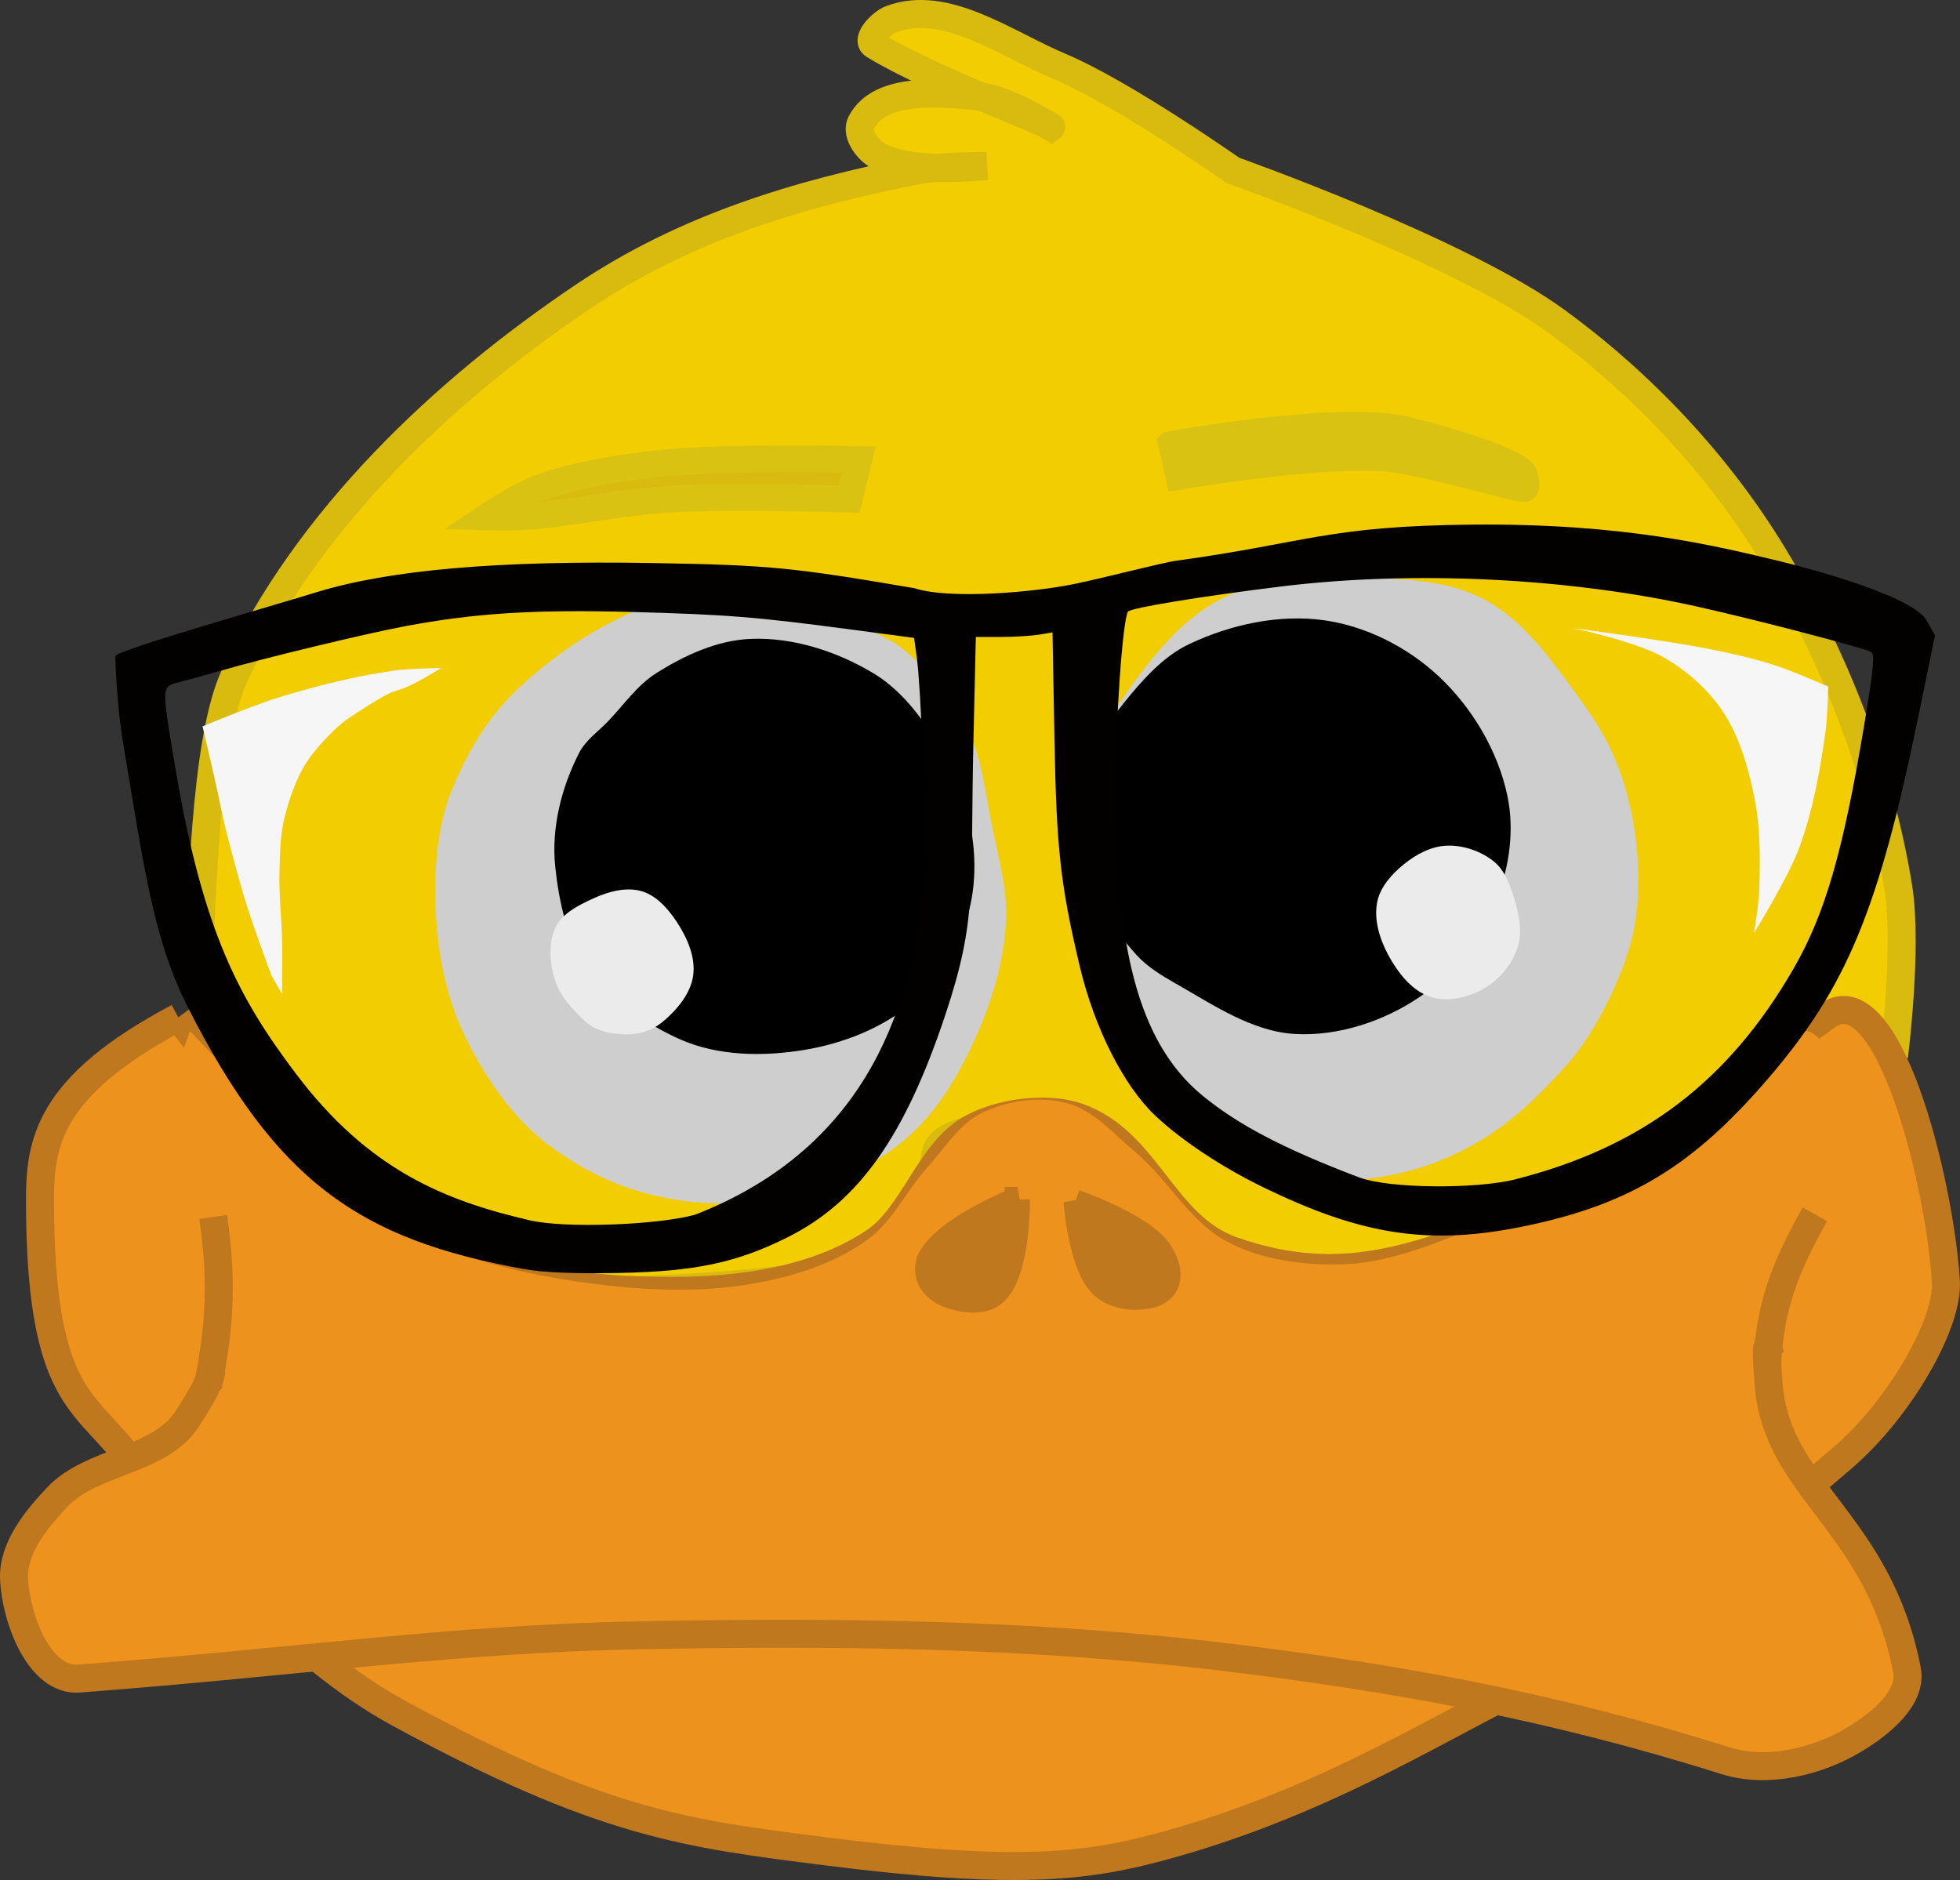 <?xml version="1.0" encoding="UTF-8" standalone="no"?>
<!-- Created with Inkscape (http://www.inkscape.org/) -->

<svg
   xmlns:dc="http://purl.org/dc/elements/1.1/"
   xmlns:cc="http://creativecommons.org/ns#"
   xmlns:rdf="http://www.w3.org/1999/02/22-rdf-syntax-ns#"
   xmlns:svg="http://www.w3.org/2000/svg"
   xmlns="http://www.w3.org/2000/svg"
   xmlns:sodipodi="http://sodipodi.sourceforge.net/DTD/sodipodi-0.dtd"
   xmlns:inkscape="http://www.inkscape.org/namespaces/inkscape"
   width="209.967"
   height="201.402"
   id="svg2"
   version="1.1"
   inkscape:version="0.48.4 r9939"
   sodipodi:docname="logo.svg">
  <rect width="100%" height="100%" fill="#333333" stroke="none"/>
  <defs
     id="defs4">
    <style
       id="style6"
       type="text/css">
    .fil1 {fill:#37B1A5}
    .fil0 {fill:#B6DDC7}
    .fil2 {fill:#F4F4EB}
    .fil4 {fill:#446785}
    .fil3 {fill:#D6AD43}
    .fil5 {fill:#446785;fill-rule:nonzero}
   </style>
  </defs>
  <sodipodi:namedview
     id="base"
     pagecolor="#ffffff"
     bordercolor="#666666"
     borderopacity="1.0"
     inkscape:pageopacity="0.0"
     inkscape:pageshadow="2"
     inkscape:zoom="1.88"
     inkscape:cx="168.49525"
     inkscape:cy="101.43753"
     inkscape:document-units="px"
     inkscape:current-layer="layer1"
     showgrid="false"
     inkscape:window-width="1313"
     inkscape:window-height="744"
     inkscape:window-x="53"
     inkscape:window-y="24"
     inkscape:window-maximized="1"
     fit-margin-top="0"
     fit-margin-left="0"
     fit-margin-right="0"
     fit-margin-bottom="0" />
  <g
     inkscape:label="Layer 1"
     inkscape:groupmode="layer"
     id="layer1"
     transform="translate(-266.086,-292.447)">
    <path
       style="fill:#f1cd01;fill-opacity:1;stroke:#d8bb0e;stroke-width:3;stroke-linecap:butt;stroke-linejoin:miter;stroke-miterlimit:4;stroke-opacity:1;stroke-dasharray:none"
       d="m 467.648,406.196 c 0,0 -37.473,24.408 -43.769,24.553 -10.064,0.233 -23.619,0.068 -26.104,-2.365 -6.56,-6.424 -15.443,-14.877 -16.887,-15.003 -5.279,-0.458 -13.982,-0.695 -14.561,2.64 -1.06,6.102 -4.866,10.481 -7.762,11.815 -5.732,2.642 -42.136,4.328 -45.278,1.495 -11.89,-10.723 -26.266,-28.436 -26.067,-31.421 0.553,-8.306 0.706,-25.964 3.984,-33.048 7.718,-16.68 22.239,-30.499 37.5,-40.741 10.819,-7.261 22.863,-10.915 35.648,-13.426 2.428,-0.477 7.407,-0.463 7.407,-0.463 0,0 -8.798,1.024 -12.037,-1.389 -0.942,-0.702 -1.929,-2.197 -1.389,-3.241 2.03,-3.925 8.566,-3.222 12.963,-2.778 2.681,0.271 7.407,3.241 7.407,3.241 0.321,-0.241 -13.034,-5.127 -18.981,-8.796 -0.947,-0.584 0.808,-2.392 1.852,-2.778 5.866,-2.167 12.279,2.664 18.056,5.093 6.83,2.871 18.519,11.111 18.519,11.111 0,0 24.354,8.615 34.722,16.204 9.173,6.714 17.244,15.286 23.148,25 6.52,10.727 11.445,23.252 13.426,35.648 1.024,6.408 -0.463,18.056 -0.463,18.056"
       id="path3823"
       inkscape:connector-curvature="0"
       sodipodi:nodetypes="csssssssssscssscssscsssc" />
    <path
       style="fill:#ed921d;fill-opacity:1;stroke:#c0781e;stroke-width:3;stroke-linecap:butt;stroke-linejoin:miter;stroke-miterlimit:4;stroke-opacity:1;stroke-dasharray:none"
       d="m 285.185,401.436 c -14.113,7.47 -14.839,13.552 -14.815,19.907 0.074,19.86 4.376,20.979 8.796,26.389 8.778,10.742 18.512,22.19 29.63,28.241 21.811,11.871 30.801,12.912 45.833,14.815 20.244,2.562 27.732,1.655 35.648,-0.463 16.698,-4.468 28.984,-12.224 37.963,-16.667 15.075,-7.458 25.016,-16.315 35.185,-25 6.218,-5.31 11.456,-14.557 11.111,-18.981 -0.645,-10.542 -6.285,-33.589 -12.963,-28.241 -6.599,4.702 -19.256,16.237 -31.019,20.833 -11.961,4.674 -20.284,8.402 -32.407,4.167 -7.527,-2.629 -9.121,-11.777 -16.667,-14.352 -3.372,-1.15 -8.509,-0.427 -11.574,1.389 -4.309,2.552 -6.011,9.271 -10.185,12.037 -7.595,5.031 -17.754,5.566 -26.852,5.093 -9.654,-0.503 -19.535,-3.282 -27.778,-8.333 -8.19,-5.019 -19.907,-20.833 -19.907,-20.833"
       id="path3819"
       inkscape:connector-curvature="0"
       sodipodi:nodetypes="csssssssccsssssssc" />
    <path
       style="fill:#ed921d;fill-opacity:1;stroke:#c0781e;stroke-width:3;stroke-linecap:butt;stroke-linejoin:miter;stroke-miterlimit:4;stroke-opacity:1;stroke-dasharray:none"
       d="m 288.321,439.105 c 0,0 1.714,-0.601 -2.21,5.387 -2.959,4.516 -10.179,4.41 -13.889,8.333 -2.276,2.408 -4.784,5.486 -4.63,8.796 0.198,4.233 2.719,10.97 6.944,10.648 23.93,-1.824 39.759,-4.224 59.722,-4.63 20.997,-0.426 42.113,-0.207 62.963,2.315 18.148,2.195 34.964,5.2 53.704,11.111 4.476,1.412 9.878,0.123 13.889,-2.315 2.637,-1.603 6.143,-4.377 5.556,-7.407 -3.081,-15.897 -13.91,-19.273 -14.815,-30.556 -0.515,-6.424 0.158,-3.178 0.158,-3.178"
       id="path3821"
       inkscape:connector-curvature="0"
       sodipodi:nodetypes="cssssssssssc" />
    <path
       style="fill:#cecece;fill-opacity:1;stroke:none"
       d="m 372.443,381.339 c 0.659,3.187 1.572,6.408 1.42,9.659 -0.186,3.992 -1.268,7.974 -2.841,11.648 -1.727,4.033 -3.918,8.062 -7.102,11.08 -2.924,2.771 -6.673,4.741 -10.511,5.966 -4.443,1.418 -9.298,2.046 -13.92,1.42 -5.437,-0.736 -9.738,-2.495 -14.205,-5.682 -3.938,-2.81 -6.905,-7.048 -9.091,-11.364 -2.2,-4.344 -3.111,-8.776 -3.409,-13.636 -0.256,-4.186 0.084,-9.485 1.705,-13.352 1.978,-4.719 4.119,-8.26 7.955,-11.648 3.762,-3.322 8.085,-6.191 12.784,-7.955 3.863,-1.449 8.114,-2.432 12.216,-1.989 4.86,0.526 13.636,5.398 13.636,5.398 2.13,0.843 6.286,5.293 8.239,8.807 1.952,3.514 2.31,7.711 3.125,11.648 z"
       id="path3835"
       inkscape:connector-curvature="0"
       sodipodi:nodetypes="ssssssssssssssss" />
    <path
       style="fill:#000000;fill-opacity:1;stroke:none"
       d="m 328.125,373.101 c -1.899,3.701 -2.997,8.079 -2.557,12.216 0.395,3.71 1.246,7.756 3.409,10.795 2.331,3.275 6.27,6.037 9.943,7.67 4.081,1.815 8.946,1.867 13.352,1.136 4.183,-0.694 8.42,-2.363 11.648,-5.114 2.659,-2.266 4.594,-5.487 5.682,-8.807 0.975,-2.975 1.074,-6.285 0.568,-9.375 -0.611,-3.731 -2.208,-7.337 -4.261,-10.511 -1.637,-2.531 -3.667,-4.981 -6.25,-6.534 -3.879,-2.333 -8.544,-3.854 -13.068,-3.693 -3.622,0.129 -7.168,1.75 -10.227,3.693 -2.035,1.293 -3.447,3.372 -5.114,5.114 -1.066,1.113 -2.421,2.038 -3.125,3.409 z"
       id="path3837"
       inkscape:connector-curvature="0"
       sodipodi:nodetypes="ssssssssssssss" />
    <path
       style="fill:#cecece;fill-opacity:1;stroke:none"
       d="m 434.375,365.999 c 2.907,3.961 4.661,6.627 5.966,11.364 1.335,4.847 1.754,10.74 0.568,15.625 -1.011,4.167 -3.968,10.149 -6.818,13.352 -4.268,4.797 -7.958,8.13 -13.92,10.511 -4.778,1.909 -10.252,2.465 -15.341,1.705 -5.202,-0.777 -10.634,-2.672 -14.489,-6.25 -3.446,-3.199 -4.968,-8.067 -6.534,-12.5 -2.091,-5.919 -4.483,-12.239 -3.693,-18.466 0.768,-6.05 4.306,-11.59 7.955,-16.477 2.527,-3.384 5.546,-6.74 9.375,-8.523 4.504,-2.098 9.805,-2.093 14.773,-1.989 4.327,0.091 8.946,0.272 12.784,2.273 3.919,2.043 6.76,5.812 9.375,9.375 z"
       id="path3841"
       inkscape:connector-curvature="0"
       sodipodi:nodetypes="ssssssssssssss" />
    <path
       style="fill:#000000;fill-opacity:1;stroke:none"
       d="m 392.045,397.817 c 4.023,2.283 8.165,5.143 12.784,5.398 4.637,0.255 9.514,-1.364 13.352,-3.977 3.68,-2.505 6.573,-6.383 8.239,-10.511 1.389,-3.443 1.913,-7.449 1.136,-11.08 -1.03,-4.813 -3.787,-9.427 -7.386,-12.784 -3.314,-3.091 -7.729,-5.334 -12.216,-5.966 -4.856,-0.683 -10.059,0.452 -14.489,2.557 -2.486,1.181 -4.484,3.286 -6.25,5.398 -1.907,2.279 -3.76,4.804 -4.545,7.67 -1.001,3.653 -0.985,7.706 0,11.364 0.883,3.278 2.845,6.282 5.114,8.807 1.177,1.31 2.729,2.256 4.261,3.125 z"
       id="path3839"
       inkscape:connector-curvature="0"
       sodipodi:nodetypes="sssssssssssss" />
    <path
       style="fill:#ed921d;fill-opacity:1;stroke:none"
       d="m 286.436,402.894 -1.862,5.319 22.074,23.138 28.723,10.372 51.064,-0.266 52.128,-1.596 26.33,-28.457 c -5.728,-14.014 -5.523,-8.157 -16.489,-1.064 -8.562,5.535 -17.363,10.924 -26.862,14.628 -3.746,1.461 -7.683,2.821 -11.702,2.926 -4.154,0.108 -8.553,-0.466 -12.234,-2.394 -4.054,-2.123 -6.328,-6.64 -9.84,-9.574 -2.341,-1.956 -4.492,-4.56 -7.447,-5.319 -2.939,-0.755 -6.311,-0.26 -9.043,1.064 -2.482,1.203 -3.995,3.811 -5.851,5.851 -2.246,2.468 -3.69,5.741 -6.383,7.713 -3.241,2.373 -7.233,3.724 -11.17,4.521 -5.822,1.179 -11.926,1.014 -17.819,0.266 -6.657,-0.845 -13.439,-2.267 -19.415,-5.319 -5.166,-2.639 -9.377,-6.889 -13.564,-10.904 -4.081,-3.914 -10.638,-10.904 -10.638,-10.904 z"
       id="path3878"
       inkscape:connector-curvature="0"
       sodipodi:nodetypes="ccccccccssssssssssssc" />
    <path
       style="fill:#c0781e;fill-opacity:1;stroke:#c0781e;stroke-width:2.542;stroke-linecap:butt;stroke-linejoin:miter;stroke-miterlimit:4;stroke-opacity:1;stroke-dasharray:none"
       d="m 381.289,421.159 c 0,0 0.49,7.033 2.889,9.148 1.346,1.186 3.564,1.432 5.296,0.963 0.714,-0.193 1.466,-0.738 1.685,-1.444 0.369,-1.19 -0.202,-2.625 -0.963,-3.611 -2.087,-2.702 -8.907,-5.055 -8.907,-5.055 z"
       id="path3861"
       inkscape:connector-curvature="0"
       sodipodi:nodetypes="cssssc" />
    <path
       style="fill:#c0781e;fill-opacity:1;stroke:#c0781e;stroke-width:2.673;stroke-linecap:butt;stroke-linejoin:miter;stroke-miterlimit:4;stroke-opacity:1;stroke-dasharray:none"
       d="m 375.072,420.941 c 0,0 0.15,7.909 -2.531,10.125 -1.173,0.969 -3.104,0.707 -4.556,0.253 -0.918,-0.287 -1.855,-0.908 -2.278,-1.772 -0.334,-0.682 -0.356,-1.608 0,-2.278 1.768,-3.327 9.366,-6.328 9.366,-6.328 z"
       id="path3863"
       inkscape:connector-curvature="0"
       sodipodi:nodetypes="cssssc" />
    <path
       style="fill:#d8bb0e;fill-opacity:1;stroke:#d9c212;stroke-width:2.854;stroke-linecap:butt;stroke-linejoin:miter;stroke-miterlimit:4;stroke-opacity:1;stroke-dasharray:none"
       d="m 321.654,347.832 c 5.458,-0.32 10.696,-1.592 16.155,-1.912 6.387,-0.375 19.248,0 19.248,0 l 1.031,-4.25 c 0,0 -14.309,-0.331 -21.31,0.425 -4.39,0.474 -8.846,1.185 -12.717,2.55 -2.256,0.796 -5.843,3.187 -5.843,3.187 0,0 2.297,0.067 3.437,0 z"
       id="path3865"
       inkscape:connector-curvature="0"
       sodipodi:nodetypes="ssccsscs" />
    <path
       style="fill:#d9c212;fill-opacity:1;stroke:#d9c212;stroke-width:2.424;stroke-linecap:butt;stroke-linejoin:miter;stroke-miterlimit:4;stroke-opacity:1;stroke-dasharray:none"
       d="m 391.341,339.88 0.858,3.841 c 0,0 16.101,-2.736 22.966,-1.907 4.228,0.511 13.746,3.374 14.297,3.185 0.531,-0.182 0.26,-1.358 0.076,-1.846 -0.543,-1.434 -8.338,-3.783 -12.687,-4.839 -7.369,-1.789 -25.51,1.566 -25.51,1.566 z"
       id="path3867"
       inkscape:connector-curvature="0"
       sodipodi:nodetypes="ccssssc" />
    <path
       style="fill:#ebebeb;fill-opacity:1;stroke:none"
       d="m 328.409,389.294 c 1.897,-0.983 4.176,-1.934 6.25,-1.42 1.695,0.419 3.025,1.945 3.977,3.409 1.078,1.657 1.983,3.724 1.705,5.682 -0.27,1.898 -1.668,3.584 -3.125,4.83 -1.418,1.212 -2.971,1.579 -4.83,1.42 -1.361,-0.116 -2.706,-0.477 -3.693,-1.42 -1.273,-1.217 -2.577,-2.587 -3.125,-4.261 -0.589,-1.8 -0.771,-3.952 0,-5.682 0.518,-1.164 1.71,-1.971 2.841,-2.557 z"
       id="path3869"
       inkscape:connector-curvature="0"
       sodipodi:nodetypes="ssssssssss" />
    <path
       style="fill:#ebebeb;fill-opacity:1;stroke:none"
       d="m 413.636,389.01 c -0.405,1.888 0.225,3.979 1.136,5.682 1.011,1.889 2.51,3.875 4.545,4.545 1.819,0.599 4.019,0.097 5.682,-0.852 1.695,-0.968 3.132,-2.675 3.693,-4.545 0.547,-1.823 0.019,-3.871 -0.568,-5.682 -0.406,-1.251 -0.968,-2.58 -1.989,-3.409 -1.395,-1.133 -3.319,-1.786 -5.114,-1.705 -1.652,0.075 -3.261,0.947 -4.545,1.989 -1.265,1.026 -2.499,2.384 -2.841,3.977 z"
       id="path3871"
       inkscape:connector-curvature="0"
       sodipodi:nodetypes="ssssssssss" />
    <path
       style="fill:#f6f6f6;fill-opacity:1;stroke:none"
       d="m 434.659,359.749 c 0,0 6.731,1.428 9.659,3.125 2.436,1.412 4.67,3.352 6.25,5.682 1.816,2.679 2.744,5.924 3.409,9.091 0.702,3.341 0.686,6.815 0.568,10.227 -0.053,1.526 -0.568,4.545 -0.568,4.545 0,0 3.634,-5.875 4.83,-9.091 1.489,-4.005 2.24,-8.27 2.841,-12.5 0.227,-1.597 0.284,-4.83 0.284,-4.83 0,0 -3.741,-1.645 -5.682,-2.273 -2.229,-0.721 -4.522,-1.242 -6.818,-1.705 -4.884,-0.984 -14.773,-2.273 -14.773,-2.273 z"
       id="path3873"
       inkscape:connector-curvature="0"
       sodipodi:nodetypes="csssscsscssc" />
    <path
       style="fill:#f6f6f6;fill-opacity:1;stroke:none"
       d="m 287.784,370.26 c 0,0 1.393,5.857 1.989,8.807 0.534,2.64 1.532,6.217 2.273,8.807 0.982,3.432 3.125,9.091 3.125,9.091 l 1.136,1.989 c 0,0 0.036,-3.788 0,-5.682 -0.047,-2.463 -0.354,-4.923 -0.284,-7.386 0.056,-1.997 0.069,-4.032 0.568,-5.966 0.593,-2.3 1.417,-4.634 2.841,-6.534 0.887,-1.184 2.739,-3.168 3.977,-3.977 7.43,-4.944 3.059,-1.219 9.943,-5.398 0,0 -3.424,0.043 -5.114,0.284 -4.139,0.592 -8.216,1.623 -12.216,2.841 -2.81,0.855 -8.239,3.125 -8.239,3.125 z"
       id="path3875"
       inkscape:connector-curvature="0"
       sodipodi:nodetypes="cssccssssccssc" />
    <path
       style="fill:none;stroke:#c0781e;stroke-width:3;stroke-linecap:butt;stroke-linejoin:miter;stroke-miterlimit:4;stroke-opacity:1;stroke-dasharray:none"
       d="m 288.352,440.999 c 1.054,-5.48 1.714,-10.502 0.568,-18.182"
       id="path3895"
       inkscape:connector-curvature="0"
       sodipodi:nodetypes="cc" />
    <path
       style="fill:none;stroke:#c0781e;stroke-width:3;stroke-linecap:butt;stroke-linejoin:miter;stroke-miterlimit:4;stroke-opacity:1;stroke-dasharray:none"
       d="m 455.398,438.442 c 0.337,-5.966 1.762,-9.943 5.114,-15.909"
       id="path3897"
       inkscape:connector-curvature="0"
       sodipodi:nodetypes="cc" />
    <path
       style="fill:#030000;fill-opacity:1;stroke:none"
       d="m 322.287,428.41 c -17.683,-3.169 -26.582,-9.359 -36.076,-28.053 -3.7,-7.285 -4.688,-14.918 -6.945,-28.358 -0.68,-4.052 -0.872,-9.251 -0.8,-9.316 0.882,-0.798 16.297,-5.18 21.473,-6.776 7.828,-2.414 19.546,-3.434 36.099,-3.142 12.449,0.219 14.872,0.452 27.97,2.687 3.937,1.271 13.021,0.39 16.941,-0.399 3.403,-0.685 9.557,-2.323 11.236,-2.552 13.848,-1.896 16.053,-3.701 31.554,-3.852 16.23,-0.158 25.983,2.222 33.139,3.952 3.236,0.782 14.126,3.722 15.582,6.29 l 0.918,1.619 -1.816,8.827 c -4.252,20.663 -7.66,28.864 -16.065,38.654 -7.951,9.261 -14.668,13.378 -25.654,15.722 -10.447,2.23 -17.739,1.165 -28.647,-4.185 -4.33,-2.123 -8.612,-4.977 -11.342,-7.559 -3.402,-3.217 -6.535,-9.415 -8.102,-16.027 -2.062,-8.702 -2.492,-12.568 -2.706,-24.353 l -0.208,-11.394 -1.458,0.241 c -0.802,0.133 -2.65,0.243 -4.107,0.245 l -2.649,0.004 -0.254,10.948 c -0.376,16.219 0.458,19.135 -3.04,29.61 -4.303,12.882 -9.21,19.914 -16.834,23.73 -5.492,2.749 -9.914,3.684 -18.165,3.843 -4.695,0.09 -8.032,-0.044 -10.044,-0.405 l 0,0 z m 18.268,-5.835 c 17.247,-6.728 23.311,-20.733 24.364,-35.776 0.467,-6.978 -0.223,-21.065 -0.624,-23.955 l -0.286,-2.059 -6.498,-0.865 c -10.44,-1.39 -13.578,-1.642 -23.798,-1.914 -10.428,-0.278 -16.799,0.125 -24.283,1.536 -4.278,0.806 -14.919,3.374 -19.686,4.752 -1.436,0.415 -3.38,0.955 -4.319,1.199 -2.096,0.546 -2.075,0.189 -0.534,9.327 2.956,17.525 6.861,24.644 12.876,32.625 7.806,10.357 16.011,13.64 25.123,15.743 3.71,0.856 13.558,0.514 17.666,-0.614 z m 87.855,-3.789 c 13.547,-3.437 22.798,-10.435 29.798,-22.545 3.376,-5.84 5.311,-12.498 7.572,-26.053 1.017,-6.095 1.161,-7.635 0.739,-7.896 -0.672,-0.415 -11.955,-3.366 -18.477,-4.831 -13.821,-3.106 -30.428,-3.925 -44.6,-2.199 -8.373,1.02 -16.257,2.31 -16.515,2.703 -0.59,0.899 -1.362,12.046 -1.343,19.394 0.041,15.958 2.199,26.64 9.347,32.478 3.713,3.032 8.437,5.586 16.738,8.736 3.22,1.222 12.581,1.27 16.74,0.215 z"
       id="path3914"
       inkscape:connector-curvature="0"
       sodipodi:nodetypes="csscssccsssscssssssscsccsssscccccscssssssssccsssssssssc" />
    <g
       id="g3956"
       transform="translate(-0.61,2.33229e-7)" />
  </g>
  <g
     inkscape:groupmode="layer"
     id="layer3"
     inkscape:label="delnai"
     transform="translate(-266.086,-292.447)" />
  <g
     inkscape:groupmode="layer"
     id="layer2"
     inkscape:label="pylab"
     style="display:inline"
     transform="translate(-266.086,-292.447)" />
</svg>
